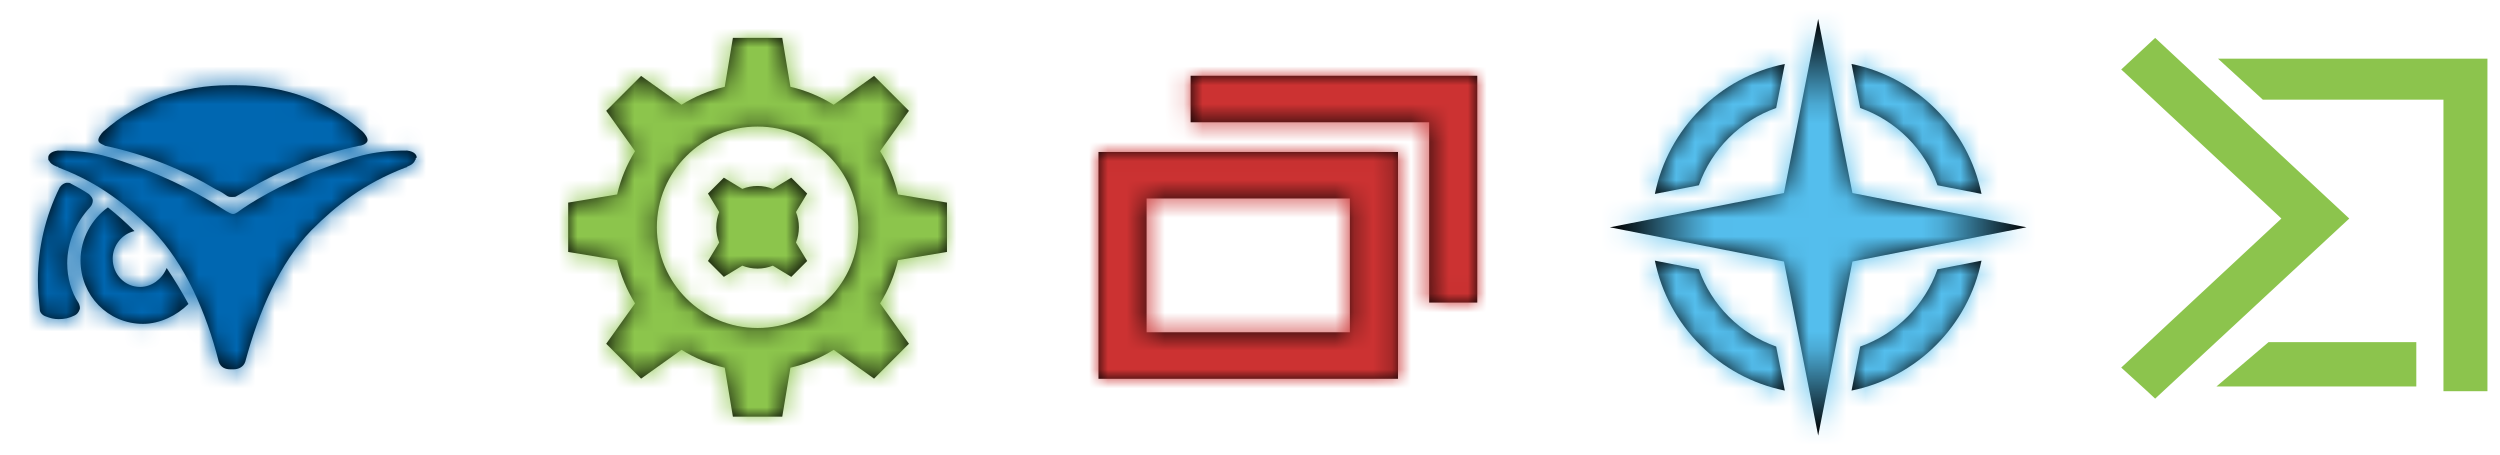 <?xml version="1.0" encoding="UTF-8"?>
<svg width="132px" height="24px" viewBox="0 0 132 24" version="1.1" xmlns="http://www.w3.org/2000/svg" xmlns:xlink="http://www.w3.org/1999/xlink">
    <title>Group 12 Copy 3</title>
    <defs>
        <path d="M5.2,7.45 C5.15,7.3 5.35,7.05 5.45,6.95 C7.3,5.3 9.65,4.5 12.1,4.5 L12.3,4.5 L12.5,4.5 C14.95,4.5 17.3,5.3 19.15,6.95 C19.25,7.05 19.45,7.3 19.4,7.45 C19.35,7.6 19.1,7.7 18.95,7.7 C16.8,8.15 14.8,9 13.1,10 C12.85,10.15 12.7,10.25 12.5,10.35 C12.45,10.4 12.35,10.4 12.25,10.4 C12.15,10.4 12.1,10.4 12,10.35 C11.85,10.25 11.65,10.1 11.4,10 C9.75,9 7.7,8.15 5.55,7.7 C5.5,7.65 5.25,7.6 5.2,7.45 L5.2,7.45 Z M3.55,13.9 C3.55,12.8 4,11.75 4.75,10.95 C4.85,10.85 4.9,10.7 4.9,10.6 C4.9,10.45 4.8,10.35 4.7,10.25 C4.4,10.05 4.05,9.85 3.75,9.7 C3.7,9.65 3.6,9.65 3.55,9.65 C3.4,9.65 3.25,9.75 3.15,9.9 C2.4,11.4 2,13.1 2,14.8 C2,15.3 2.05,15.85 2.1,16.35 C2.1,16.5 2.25,16.65 2.4,16.7 C2.65,16.8 2.85,16.85 3.1,16.85 C3.4,16.85 3.65,16.8 3.95,16.65 C4.05,16.6 4.15,16.5 4.2,16.35 C4.25,16.25 4.2,16.1 4.15,16 C3.75,15.4 3.55,14.65 3.55,13.9 L3.55,13.9 Z M22,8.3 C22,8.2 21.9,8 21.5,7.95 C21.5,7.95 21.5,7.95 21.45,7.95 C19.55,7.95 18.65,8.3 16.9,8.95 C14.75,9.75 13.15,10.75 12.55,11.2 C12.45,11.25 12.4,11.3 12.3,11.3 C12.2,11.3 12.05,11.2 11.95,11.15 C11.25,10.7 9.75,9.75 7.65,8.95 C5.9,8.3 5,7.95 3.1,7.95 C3.1,7.95 3.1,7.95 3.05,7.95 C2.65,8 2.55,8.2 2.55,8.3 L2.55,8.35 L2.55,8.4 C2.55,8.45 2.55,8.45 2.6,8.5 C2.65,8.6 2.75,8.7 3,8.8 C3.05,8.8 3.05,8.8 3.1,8.85 C5.35,9.7 6.75,10.9 8.05,12.15 C9.75,13.9 10.9,16.5 11.55,19.1 C11.65,19.4 11.9,19.5 12.15,19.5 L12.2,19.5 L12.25,19.5 L12.3,19.5 L12.35,19.5 C12.55,19.5 12.85,19.4 12.95,19.1 C13.65,16.5 14.75,13.9 16.45,12.15 C17.75,10.85 19.2,9.7 21.4,8.85 C21.45,8.85 21.45,8.85 21.5,8.8 C21.75,8.7 21.85,8.6 21.9,8.5 C21.9,8.45 21.95,8.45 21.95,8.4 L21.95,8.35 C22,8.35 22,8.3 22,8.3 L22,8.3 Z M7.4,15.15 C6.6,15.15 5.95,14.5 5.95,13.65 C5.95,12.95 6.45,12.35 7.1,12.2 C6.65,11.75 6.2,11.35 5.7,10.95 C4.85,11.55 4.25,12.6 4.25,13.75 C4.25,15.6 5.7,17.1 7.55,17.1 C8.45,17.1 9.35,16.65 9.95,16.05 C9.6,15.4 9.2,14.75 8.8,14.15 C8.55,14.75 8,15.15 7.4,15.15 L7.4,15.15 Z" id="path-1"></path>
        <path d="M12,17.318 C9.063,17.318 6.682,14.937 6.682,12 C6.682,9.063 9.063,6.682 12,6.682 C14.937,6.682 17.318,9.063 17.318,12 C17.318,14.937 14.937,17.318 12,17.318 L12,17.318 Z M13.303,2 L13.734,4.584 C14.554,4.775 15.323,5.098 16.018,5.53 L16.018,5.53 L18.15,4.008 L19.992,5.85 L18.47,7.982 C18.902,8.677 19.225,9.446 19.416,10.266 L19.416,10.266 L22,10.697 L22,13.303 L19.416,13.734 C19.225,14.554 18.902,15.323 18.47,16.018 L18.47,16.018 L19.992,18.15 L18.15,19.992 L16.018,18.47 C15.323,18.902 14.554,19.225 13.734,19.416 L13.734,19.416 L13.303,22 L10.697,22 L10.266,19.416 C9.446,19.225 8.677,18.902 7.982,18.47 L7.982,18.47 L5.85,19.992 L4.008,18.15 L5.53,16.018 C5.098,15.323 4.775,14.554 4.584,13.734 L4.584,13.734 L2,13.303 L2,10.697 L4.584,10.266 C4.775,9.446 5.098,8.677 5.53,7.982 L5.53,7.982 L4.008,5.85 L5.85,4.008 L7.982,5.53 C8.677,5.098 9.446,4.775 10.266,4.584 L10.266,4.584 L10.697,2 L13.303,2 Z M13.78,9.381 L12.806,9.973 C12.557,9.874 12.285,9.819 12,9.819 C11.715,9.819 11.443,9.874 11.194,9.973 L10.219,9.381 L9.381,10.22 L9.973,11.194 C9.874,11.443 9.818,11.715 9.818,12 C9.818,12.285 9.874,12.557 9.973,12.806 L9.381,13.78 L10.219,14.619 L11.194,14.027 C11.443,14.126 11.715,14.182 12,14.182 C12.285,14.182 12.557,14.126 12.806,14.027 L13.78,14.619 L14.619,13.78 L14.027,12.806 C14.126,12.557 14.182,12.285 14.182,12 C14.182,11.715 14.126,11.443 14.027,11.194 L14.619,10.22 L13.78,9.381 Z" id="path-3"></path>
        <path d="M17.814,8.024 L17.814,20 L2,20 L2,8.024 L17.814,8.024 Z M15.274,10.48 L4.54,10.48 L4.54,17.544 L15.274,17.544 L15.274,10.48 Z M22,4 L22,15.976 L19.46,15.976 L19.46,6.456 L6.865,6.456 L6.865,4 L22,4 Z" id="path-5"></path>
        <path d="M12,1 L13.808,10.192 L23,12.001 L13.808,13.809 L12,23 L10.192,13.809 L1,12.001 L10.192,10.192 L12,1 Z M20.623,13.762 C19.923,17.208 17.208,19.923 13.761,20.623 L13.761,20.623 L14.218,18.298 C16.12,17.627 17.626,16.121 18.298,14.219 L18.298,14.219 Z M3.377,13.762 L5.702,14.219 C6.374,16.121 7.88,17.626 9.782,18.298 L9.782,18.298 L10.239,20.623 C6.792,19.923 4.077,17.208 3.377,13.762 L3.377,13.762 Z M13.761,3.377 C17.208,4.077 19.923,6.792 20.623,10.239 L20.623,10.239 L18.299,9.782 C17.626,7.88 16.12,6.374 14.218,5.702 L14.218,5.702 Z M10.239,3.377 L9.782,5.702 C7.88,6.374 6.374,7.88 5.701,9.782 L5.701,9.782 L3.377,10.24 C4.077,6.792 6.792,4.077 10.239,3.377 L10.239,3.377 Z" id="path-7"></path>
    </defs>
    <g id="Add-User/Edit-User" stroke="none" stroke-width="1" fill="none" fill-rule="evenodd">
        <g id="7.0.0-User-Management" transform="translate(-1149, -494)">
            <g id="Content" transform="translate(125, 102)">
                <g id="Group" transform="translate(35, 111)">
                    <g id="Product" transform="translate(973, 0)">
                        <g id="Group-12-Copy-3" transform="translate(16, 281)">
                            <g id="Logo-/-Automate">
                                <mask id="mask-2" fill="white">
                                    <use xlink:href="#path-1"></use>
                                </mask>
                                <use id="Mask" fill="#000000" fill-rule="nonzero" xlink:href="#path-1"></use>
                                <g id="Group" mask="url(#mask-2)" fill="#0067B1">
                                    <g id="Rectangle-218">
                                        <polygon points="0 0 24 0 24 24 0 24"></polygon>
                                    </g>
                                </g>
                            </g>
                            <g id="Logo-/-Automate-Copy-2" transform="translate(28, 0)">
                                <mask id="mask-4" fill="white">
                                    <use xlink:href="#path-3"></use>
                                </mask>
                                <use id="Combined-Shape" fill="#000000" xlink:href="#path-3"></use>
                                <g id="Group" mask="url(#mask-4)" fill="#8CC54C">
                                    <g id="Rectangle-218">
                                        <rect x="0" y="0" width="24" height="24"></rect>
                                    </g>
                                </g>
                            </g>
                            <g id="Logo-/-Control" transform="translate(56, 0)">
                                <mask id="mask-6" fill="white">
                                    <use xlink:href="#path-5"></use>
                                </mask>
                                <use id="Combined-Shape" fill="#000000" xlink:href="#path-5"></use>
                                <g id="Group" mask="url(#mask-6)" fill="#CC3232">
                                    <g id="Rectangle-218">
                                        <polygon points="0 0 24 0 24 24 0 24"></polygon>
                                    </g>
                                </g>
                            </g>
                            <g id="Logo-/-Manage" transform="translate(84, 0)">
                                <mask id="mask-8" fill="white">
                                    <use xlink:href="#path-7"></use>
                                </mask>
                                <use id="Combined-Shape" fill="#000000" xlink:href="#path-7"></use>
                                <g id="Group" mask="url(#mask-8)" fill="#54BEED">
                                    <g id="Rectangle-218">
                                        <polygon points="0 0 24 0 24 24 0 24"></polygon>
                                    </g>
                                </g>
                            </g>
                            <g id="Logo-/-Command" transform="translate(112, 2)" fill="#8CC44D" fill-rule="nonzero">
                                <polygon id="Path" points="5.03 3.014 5.03 3.014 3.238 1.346 1.792 0 1.195 0.556 0 1.668 0 1.668 0 1.668 8.457 9.538 4.244 13.459 0 17.409 0 17.409 1.352 18.638 1.792 19.048 12.041 9.538"></polygon>
                                <polygon id="Path" stroke="#8CC44D" stroke-width="0.5" points="5.753 1.346 7.576 3.014 17.264 3.014 17.264 14.893 17.264 14.893 17.264 18.404 19.087 18.404 19.087 1.346"></polygon>
                                <polygon id="Path" points="7.781 16.063 5.03 18.404 15.581 18.404 15.581 16.063"></polygon>
                            </g>
                        </g>
                    </g>
                </g>
            </g>
        </g>
    </g>
</svg>
